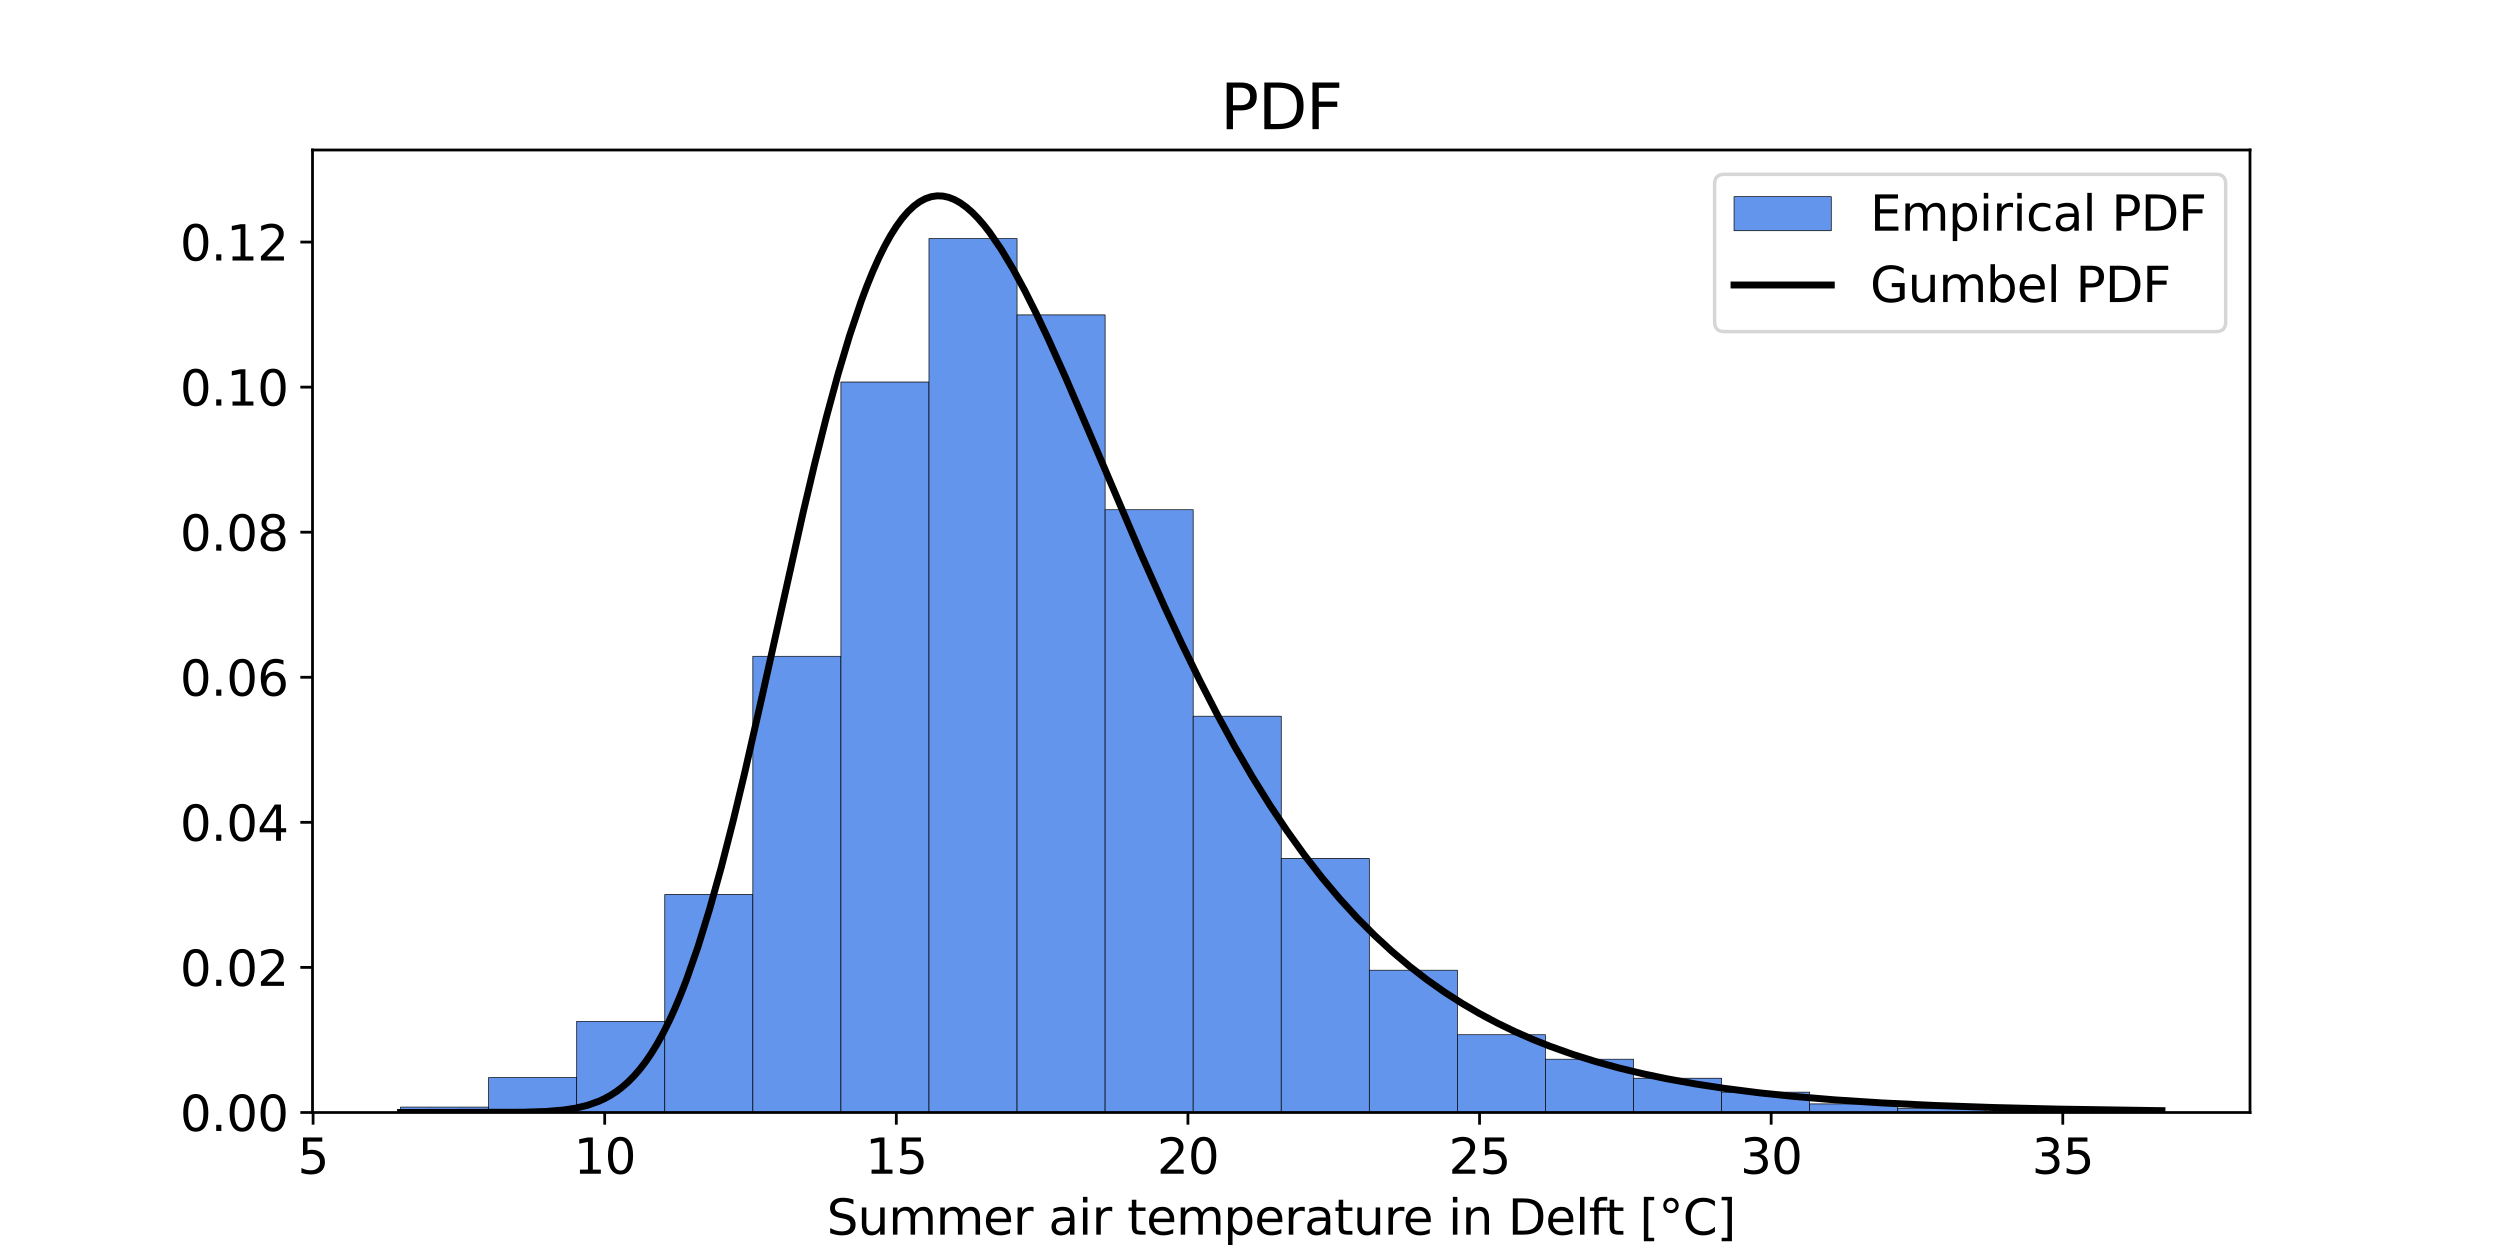 <?xml version="1.0" encoding="utf-8" standalone="no"?>
<!DOCTYPE svg PUBLIC "-//W3C//DTD SVG 1.1//EN"
  "http://www.w3.org/Graphics/SVG/1.1/DTD/svg11.dtd">
<svg xmlns:xlink="http://www.w3.org/1999/xlink" width="720pt" height="360pt" viewBox="0 0 720 360" xmlns="http://www.w3.org/2000/svg" version="1.1">
 <defs>
  <style type="text/css">*{stroke-linejoin: round; stroke-linecap: butt}</style>
 </defs>
 <g id="figure_1">
  <g id="patch_1">
   <path d="M 0 360 
L 720 360 
L 720 0 
L 0 0 
z
" style="fill: #ffffff"/>
  </g>
  <g id="axes_1">
   <g id="patch_2">
    <path d="M 90 320.4 
L 648 320.4 
L 648 43.2 
L 90 43.2 
z
" style="fill: #ffffff"/>
   </g>
   <g id="patch_3">
    <path d="M 115.364 320.4 
L 140.727 320.4 
L 140.727 318.834 
L 115.364 318.834 
z
" clip-path="url(#p0222f92e62)" style="fill: #6495ed; stroke: #000000; stroke-width: 0.2; stroke-linejoin: miter"/>
   </g>
   <g id="patch_4">
    <path d="M 140.727 320.4 
L 166.091 320.4 
L 166.091 310.312 
L 140.727 310.312 
z
" clip-path="url(#p0222f92e62)" style="fill: #6495ed; stroke: #000000; stroke-width: 0.2; stroke-linejoin: miter"/>
   </g>
   <g id="patch_5">
    <path d="M 166.091 320.4 
L 191.455 320.4 
L 191.455 294.146 
L 166.091 294.146 
z
" clip-path="url(#p0222f92e62)" style="fill: #6495ed; stroke: #000000; stroke-width: 0.2; stroke-linejoin: miter"/>
   </g>
   <g id="patch_6">
    <path d="M 191.455 320.4 
L 216.818 320.4 
L 216.818 257.616 
L 191.455 257.616 
z
" clip-path="url(#p0222f92e62)" style="fill: #6495ed; stroke: #000000; stroke-width: 0.2; stroke-linejoin: miter"/>
   </g>
   <g id="patch_7">
    <path d="M 216.818 320.4 
L 242.182 320.4 
L 242.182 189.004 
L 216.818 189.004 
z
" clip-path="url(#p0222f92e62)" style="fill: #6495ed; stroke: #000000; stroke-width: 0.2; stroke-linejoin: miter"/>
   </g>
   <g id="patch_8">
    <path d="M 242.182 320.4 
L 267.545 320.4 
L 267.545 110.022 
L 242.182 110.022 
z
" clip-path="url(#p0222f92e62)" style="fill: #6495ed; stroke: #000000; stroke-width: 0.2; stroke-linejoin: miter"/>
   </g>
   <g id="patch_9">
    <path d="M 267.545 320.4 
L 292.909 320.4 
L 292.909 68.699 
L 267.545 68.699 
z
" clip-path="url(#p0222f92e62)" style="fill: #6495ed; stroke: #000000; stroke-width: 0.2; stroke-linejoin: miter"/>
   </g>
   <g id="patch_10">
    <path d="M 292.909 320.4 
L 318.273 320.4 
L 318.273 90.692 
L 292.909 90.692 
z
" clip-path="url(#p0222f92e62)" style="fill: #6495ed; stroke: #000000; stroke-width: 0.2; stroke-linejoin: miter"/>
   </g>
   <g id="patch_11">
    <path d="M 318.273 320.4 
L 343.636 320.4 
L 343.636 146.803 
L 318.273 146.803 
z
" clip-path="url(#p0222f92e62)" style="fill: #6495ed; stroke: #000000; stroke-width: 0.2; stroke-linejoin: miter"/>
   </g>
   <g id="patch_12">
    <path d="M 343.636 320.4 
L 369 320.4 
L 369 206.267 
L 343.636 206.267 
z
" clip-path="url(#p0222f92e62)" style="fill: #6495ed; stroke: #000000; stroke-width: 0.2; stroke-linejoin: miter"/>
   </g>
   <g id="patch_13">
    <path d="M 369 320.4 
L 394.364 320.4 
L 394.364 247.246 
L 369 247.246 
z
" clip-path="url(#p0222f92e62)" style="fill: #6495ed; stroke: #000000; stroke-width: 0.2; stroke-linejoin: miter"/>
   </g>
   <g id="patch_14">
    <path d="M 394.364 320.4 
L 419.727 320.4 
L 419.727 279.421 
L 394.364 279.421 
z
" clip-path="url(#p0222f92e62)" style="fill: #6495ed; stroke: #000000; stroke-width: 0.2; stroke-linejoin: miter"/>
   </g>
   <g id="patch_15">
    <path d="M 419.727 320.4 
L 445.091 320.4 
L 445.091 297.999 
L 419.727 297.999 
z
" clip-path="url(#p0222f92e62)" style="fill: #6495ed; stroke: #000000; stroke-width: 0.2; stroke-linejoin: miter"/>
   </g>
   <g id="patch_16">
    <path d="M 445.091 320.4 
L 470.455 320.4 
L 470.455 305.049 
L 445.091 305.049 
z
" clip-path="url(#p0222f92e62)" style="fill: #6495ed; stroke: #000000; stroke-width: 0.2; stroke-linejoin: miter"/>
   </g>
   <g id="patch_17">
    <path d="M 470.455 320.4 
L 495.818 320.4 
L 495.818 310.531 
L 470.455 310.531 
z
" clip-path="url(#p0222f92e62)" style="fill: #6495ed; stroke: #000000; stroke-width: 0.2; stroke-linejoin: miter"/>
   </g>
   <g id="patch_18">
    <path d="M 495.818 320.4 
L 521.182 320.4 
L 521.182 314.541 
L 495.818 314.541 
z
" clip-path="url(#p0222f92e62)" style="fill: #6495ed; stroke: #000000; stroke-width: 0.2; stroke-linejoin: miter"/>
   </g>
   <g id="patch_19">
    <path d="M 521.182 320.4 
L 546.545 320.4 
L 546.545 317.925 
L 521.182 317.925 
z
" clip-path="url(#p0222f92e62)" style="fill: #6495ed; stroke: #000000; stroke-width: 0.2; stroke-linejoin: miter"/>
   </g>
   <g id="patch_20">
    <path d="M 546.545 320.4 
L 571.909 320.4 
L 571.909 319.272 
L 546.545 319.272 
z
" clip-path="url(#p0222f92e62)" style="fill: #6495ed; stroke: #000000; stroke-width: 0.2; stroke-linejoin: miter"/>
   </g>
   <g id="patch_21">
    <path d="M 571.909 320.4 
L 597.273 320.4 
L 597.273 320.055 
L 571.909 320.055 
z
" clip-path="url(#p0222f92e62)" style="fill: #6495ed; stroke: #000000; stroke-width: 0.2; stroke-linejoin: miter"/>
   </g>
   <g id="patch_22">
    <path d="M 597.273 320.4 
L 622.636 320.4 
L 622.636 320.055 
L 597.273 320.055 
z
" clip-path="url(#p0222f92e62)" style="fill: #6495ed; stroke: #000000; stroke-width: 0.2; stroke-linejoin: miter"/>
   </g>
   <g id="matplotlib.axis_1">
    <g id="xtick_1">
     <g id="line2d_1">
      <defs>
       <path id="m5cacc5efbb" d="M 0 0 
L 0 3.5 
" style="stroke: #000000; stroke-width: 0.8"/>
      </defs>
      <g>
       <use xlink:href="#m5cacc5efbb" x="90.168" y="320.4" style="stroke: #000000; stroke-width: 0.8"/>
      </g>
     </g>
     <g id="text_1">
      <!-- 5 -->
      <g transform="translate(85.714 338.038) scale(0.14 -0.14)">
       <defs>
        <path id="DejaVuSans-35" d="M 691 4666 
L 3169 4666 
L 3169 4134 
L 1269 4134 
L 1269 2991 
Q 1406 3038 1543 3061 
Q 1681 3084 1819 3084 
Q 2600 3084 3056 2656 
Q 3513 2228 3513 1497 
Q 3513 744 3044 326 
Q 2575 -91 1722 -91 
Q 1428 -91 1123 -41 
Q 819 9 494 109 
L 494 744 
Q 775 591 1075 516 
Q 1375 441 1709 441 
Q 2250 441 2565 725 
Q 2881 1009 2881 1497 
Q 2881 1984 2565 2268 
Q 2250 2553 1709 2553 
Q 1456 2553 1204 2497 
Q 953 2441 691 2322 
L 691 4666 
z
" transform="scale(0.016)"/>
       </defs>
       <use xlink:href="#DejaVuSans-35"/>
      </g>
     </g>
    </g>
    <g id="xtick_2">
     <g id="line2d_2">
      <g>
       <use xlink:href="#m5cacc5efbb" x="174.154" y="320.4" style="stroke: #000000; stroke-width: 0.8"/>
      </g>
     </g>
     <g id="text_2">
      <!-- 10 -->
      <g transform="translate(165.246 338.038) scale(0.14 -0.14)">
       <defs>
        <path id="DejaVuSans-31" d="M 794 531 
L 1825 531 
L 1825 4091 
L 703 3866 
L 703 4441 
L 1819 4666 
L 2450 4666 
L 2450 531 
L 3481 531 
L 3481 0 
L 794 0 
L 794 531 
z
" transform="scale(0.016)"/>
        <path id="DejaVuSans-30" d="M 2034 4250 
Q 1547 4250 1301 3770 
Q 1056 3291 1056 2328 
Q 1056 1369 1301 889 
Q 1547 409 2034 409 
Q 2525 409 2770 889 
Q 3016 1369 3016 2328 
Q 3016 3291 2770 3770 
Q 2525 4250 2034 4250 
z
M 2034 4750 
Q 2819 4750 3233 4129 
Q 3647 3509 3647 2328 
Q 3647 1150 3233 529 
Q 2819 -91 2034 -91 
Q 1250 -91 836 529 
Q 422 1150 422 2328 
Q 422 3509 836 4129 
Q 1250 4750 2034 4750 
z
" transform="scale(0.016)"/>
       </defs>
       <use xlink:href="#DejaVuSans-31"/>
       <use xlink:href="#DejaVuSans-30" transform="translate(63.623 0)"/>
      </g>
     </g>
    </g>
    <g id="xtick_3">
     <g id="line2d_3">
      <g>
       <use xlink:href="#m5cacc5efbb" x="258.139" y="320.4" style="stroke: #000000; stroke-width: 0.8"/>
      </g>
     </g>
     <g id="text_3">
      <!-- 15 -->
      <g transform="translate(249.232 338.038) scale(0.14 -0.14)">
       <use xlink:href="#DejaVuSans-31"/>
       <use xlink:href="#DejaVuSans-35" transform="translate(63.623 0)"/>
      </g>
     </g>
    </g>
    <g id="xtick_4">
     <g id="line2d_4">
      <g>
       <use xlink:href="#m5cacc5efbb" x="342.125" y="320.4" style="stroke: #000000; stroke-width: 0.8"/>
      </g>
     </g>
     <g id="text_4">
      <!-- 20 -->
      <g transform="translate(333.217 338.038) scale(0.14 -0.14)">
       <defs>
        <path id="DejaVuSans-32" d="M 1228 531 
L 3431 531 
L 3431 0 
L 469 0 
L 469 531 
Q 828 903 1448 1529 
Q 2069 2156 2228 2338 
Q 2531 2678 2651 2914 
Q 2772 3150 2772 3378 
Q 2772 3750 2511 3984 
Q 2250 4219 1831 4219 
Q 1534 4219 1204 4116 
Q 875 4013 500 3803 
L 500 4441 
Q 881 4594 1212 4672 
Q 1544 4750 1819 4750 
Q 2544 4750 2975 4387 
Q 3406 4025 3406 3419 
Q 3406 3131 3298 2873 
Q 3191 2616 2906 2266 
Q 2828 2175 2409 1742 
Q 1991 1309 1228 531 
z
" transform="scale(0.016)"/>
       </defs>
       <use xlink:href="#DejaVuSans-32"/>
       <use xlink:href="#DejaVuSans-30" transform="translate(63.623 0)"/>
      </g>
     </g>
    </g>
    <g id="xtick_5">
     <g id="line2d_5">
      <g>
       <use xlink:href="#m5cacc5efbb" x="426.11" y="320.4" style="stroke: #000000; stroke-width: 0.8"/>
      </g>
     </g>
     <g id="text_5">
      <!-- 25 -->
      <g transform="translate(417.203 338.038) scale(0.14 -0.14)">
       <use xlink:href="#DejaVuSans-32"/>
       <use xlink:href="#DejaVuSans-35" transform="translate(63.623 0)"/>
      </g>
     </g>
    </g>
    <g id="xtick_6">
     <g id="line2d_6">
      <g>
       <use xlink:href="#m5cacc5efbb" x="510.096" y="320.4" style="stroke: #000000; stroke-width: 0.8"/>
      </g>
     </g>
     <g id="text_6">
      <!-- 30 -->
      <g transform="translate(501.188 338.038) scale(0.14 -0.14)">
       <defs>
        <path id="DejaVuSans-33" d="M 2597 2516 
Q 3050 2419 3304 2112 
Q 3559 1806 3559 1356 
Q 3559 666 3084 287 
Q 2609 -91 1734 -91 
Q 1441 -91 1130 -33 
Q 819 25 488 141 
L 488 750 
Q 750 597 1062 519 
Q 1375 441 1716 441 
Q 2309 441 2620 675 
Q 2931 909 2931 1356 
Q 2931 1769 2642 2001 
Q 2353 2234 1838 2234 
L 1294 2234 
L 1294 2753 
L 1863 2753 
Q 2328 2753 2575 2939 
Q 2822 3125 2822 3475 
Q 2822 3834 2567 4026 
Q 2313 4219 1838 4219 
Q 1578 4219 1281 4162 
Q 984 4106 628 3988 
L 628 4550 
Q 988 4650 1302 4700 
Q 1616 4750 1894 4750 
Q 2613 4750 3031 4423 
Q 3450 4097 3450 3541 
Q 3450 3153 3228 2886 
Q 3006 2619 2597 2516 
z
" transform="scale(0.016)"/>
       </defs>
       <use xlink:href="#DejaVuSans-33"/>
       <use xlink:href="#DejaVuSans-30" transform="translate(63.623 0)"/>
      </g>
     </g>
    </g>
    <g id="xtick_7">
     <g id="line2d_7">
      <g>
       <use xlink:href="#m5cacc5efbb" x="594.081" y="320.4" style="stroke: #000000; stroke-width: 0.8"/>
      </g>
     </g>
     <g id="text_7">
      <!-- 35 -->
      <g transform="translate(585.174 338.038) scale(0.14 -0.14)">
       <use xlink:href="#DejaVuSans-33"/>
       <use xlink:href="#DejaVuSans-35" transform="translate(63.623 0)"/>
      </g>
     </g>
    </g>
    <g id="text_8">
     <!-- Summer air temperature in Delft [°C] -->
     <g transform="translate(238.108 355.587) scale(0.14 -0.14)">
      <defs>
       <path id="DejaVuSans-53" d="M 3425 4513 
L 3425 3897 
Q 3066 4069 2747 4153 
Q 2428 4238 2131 4238 
Q 1616 4238 1336 4038 
Q 1056 3838 1056 3469 
Q 1056 3159 1242 3001 
Q 1428 2844 1947 2747 
L 2328 2669 
Q 3034 2534 3370 2195 
Q 3706 1856 3706 1288 
Q 3706 609 3251 259 
Q 2797 -91 1919 -91 
Q 1588 -91 1214 -16 
Q 841 59 441 206 
L 441 856 
Q 825 641 1194 531 
Q 1563 422 1919 422 
Q 2459 422 2753 634 
Q 3047 847 3047 1241 
Q 3047 1584 2836 1778 
Q 2625 1972 2144 2069 
L 1759 2144 
Q 1053 2284 737 2584 
Q 422 2884 422 3419 
Q 422 4038 858 4394 
Q 1294 4750 2059 4750 
Q 2388 4750 2728 4690 
Q 3069 4631 3425 4513 
z
" transform="scale(0.016)"/>
       <path id="DejaVuSans-75" d="M 544 1381 
L 544 3500 
L 1119 3500 
L 1119 1403 
Q 1119 906 1312 657 
Q 1506 409 1894 409 
Q 2359 409 2629 706 
Q 2900 1003 2900 1516 
L 2900 3500 
L 3475 3500 
L 3475 0 
L 2900 0 
L 2900 538 
Q 2691 219 2414 64 
Q 2138 -91 1772 -91 
Q 1169 -91 856 284 
Q 544 659 544 1381 
z
M 1991 3584 
L 1991 3584 
z
" transform="scale(0.016)"/>
       <path id="DejaVuSans-6d" d="M 3328 2828 
Q 3544 3216 3844 3400 
Q 4144 3584 4550 3584 
Q 5097 3584 5394 3201 
Q 5691 2819 5691 2113 
L 5691 0 
L 5113 0 
L 5113 2094 
Q 5113 2597 4934 2840 
Q 4756 3084 4391 3084 
Q 3944 3084 3684 2787 
Q 3425 2491 3425 1978 
L 3425 0 
L 2847 0 
L 2847 2094 
Q 2847 2600 2669 2842 
Q 2491 3084 2119 3084 
Q 1678 3084 1418 2786 
Q 1159 2488 1159 1978 
L 1159 0 
L 581 0 
L 581 3500 
L 1159 3500 
L 1159 2956 
Q 1356 3278 1631 3431 
Q 1906 3584 2284 3584 
Q 2666 3584 2933 3390 
Q 3200 3197 3328 2828 
z
" transform="scale(0.016)"/>
       <path id="DejaVuSans-65" d="M 3597 1894 
L 3597 1613 
L 953 1613 
Q 991 1019 1311 708 
Q 1631 397 2203 397 
Q 2534 397 2845 478 
Q 3156 559 3463 722 
L 3463 178 
Q 3153 47 2828 -22 
Q 2503 -91 2169 -91 
Q 1331 -91 842 396 
Q 353 884 353 1716 
Q 353 2575 817 3079 
Q 1281 3584 2069 3584 
Q 2775 3584 3186 3129 
Q 3597 2675 3597 1894 
z
M 3022 2063 
Q 3016 2534 2758 2815 
Q 2500 3097 2075 3097 
Q 1594 3097 1305 2825 
Q 1016 2553 972 2059 
L 3022 2063 
z
" transform="scale(0.016)"/>
       <path id="DejaVuSans-72" d="M 2631 2963 
Q 2534 3019 2420 3045 
Q 2306 3072 2169 3072 
Q 1681 3072 1420 2755 
Q 1159 2438 1159 1844 
L 1159 0 
L 581 0 
L 581 3500 
L 1159 3500 
L 1159 2956 
Q 1341 3275 1631 3429 
Q 1922 3584 2338 3584 
Q 2397 3584 2469 3576 
Q 2541 3569 2628 3553 
L 2631 2963 
z
" transform="scale(0.016)"/>
       <path id="DejaVuSans-20" transform="scale(0.016)"/>
       <path id="DejaVuSans-61" d="M 2194 1759 
Q 1497 1759 1228 1600 
Q 959 1441 959 1056 
Q 959 750 1161 570 
Q 1363 391 1709 391 
Q 2188 391 2477 730 
Q 2766 1069 2766 1631 
L 2766 1759 
L 2194 1759 
z
M 3341 1997 
L 3341 0 
L 2766 0 
L 2766 531 
Q 2569 213 2275 61 
Q 1981 -91 1556 -91 
Q 1019 -91 701 211 
Q 384 513 384 1019 
Q 384 1609 779 1909 
Q 1175 2209 1959 2209 
L 2766 2209 
L 2766 2266 
Q 2766 2663 2505 2880 
Q 2244 3097 1772 3097 
Q 1472 3097 1187 3025 
Q 903 2953 641 2809 
L 641 3341 
Q 956 3463 1253 3523 
Q 1550 3584 1831 3584 
Q 2591 3584 2966 3190 
Q 3341 2797 3341 1997 
z
" transform="scale(0.016)"/>
       <path id="DejaVuSans-69" d="M 603 3500 
L 1178 3500 
L 1178 0 
L 603 0 
L 603 3500 
z
M 603 4863 
L 1178 4863 
L 1178 4134 
L 603 4134 
L 603 4863 
z
" transform="scale(0.016)"/>
       <path id="DejaVuSans-74" d="M 1172 4494 
L 1172 3500 
L 2356 3500 
L 2356 3053 
L 1172 3053 
L 1172 1153 
Q 1172 725 1289 603 
Q 1406 481 1766 481 
L 2356 481 
L 2356 0 
L 1766 0 
Q 1100 0 847 248 
Q 594 497 594 1153 
L 594 3053 
L 172 3053 
L 172 3500 
L 594 3500 
L 594 4494 
L 1172 4494 
z
" transform="scale(0.016)"/>
       <path id="DejaVuSans-70" d="M 1159 525 
L 1159 -1331 
L 581 -1331 
L 581 3500 
L 1159 3500 
L 1159 2969 
Q 1341 3281 1617 3432 
Q 1894 3584 2278 3584 
Q 2916 3584 3314 3078 
Q 3713 2572 3713 1747 
Q 3713 922 3314 415 
Q 2916 -91 2278 -91 
Q 1894 -91 1617 61 
Q 1341 213 1159 525 
z
M 3116 1747 
Q 3116 2381 2855 2742 
Q 2594 3103 2138 3103 
Q 1681 3103 1420 2742 
Q 1159 2381 1159 1747 
Q 1159 1113 1420 752 
Q 1681 391 2138 391 
Q 2594 391 2855 752 
Q 3116 1113 3116 1747 
z
" transform="scale(0.016)"/>
       <path id="DejaVuSans-6e" d="M 3513 2113 
L 3513 0 
L 2938 0 
L 2938 2094 
Q 2938 2591 2744 2837 
Q 2550 3084 2163 3084 
Q 1697 3084 1428 2787 
Q 1159 2491 1159 1978 
L 1159 0 
L 581 0 
L 581 3500 
L 1159 3500 
L 1159 2956 
Q 1366 3272 1645 3428 
Q 1925 3584 2291 3584 
Q 2894 3584 3203 3211 
Q 3513 2838 3513 2113 
z
" transform="scale(0.016)"/>
       <path id="DejaVuSans-44" d="M 1259 4147 
L 1259 519 
L 2022 519 
Q 2988 519 3436 956 
Q 3884 1394 3884 2338 
Q 3884 3275 3436 3711 
Q 2988 4147 2022 4147 
L 1259 4147 
z
M 628 4666 
L 1925 4666 
Q 3281 4666 3915 4102 
Q 4550 3538 4550 2338 
Q 4550 1131 3912 565 
Q 3275 0 1925 0 
L 628 0 
L 628 4666 
z
" transform="scale(0.016)"/>
       <path id="DejaVuSans-6c" d="M 603 4863 
L 1178 4863 
L 1178 0 
L 603 0 
L 603 4863 
z
" transform="scale(0.016)"/>
       <path id="DejaVuSans-66" d="M 2375 4863 
L 2375 4384 
L 1825 4384 
Q 1516 4384 1395 4259 
Q 1275 4134 1275 3809 
L 1275 3500 
L 2222 3500 
L 2222 3053 
L 1275 3053 
L 1275 0 
L 697 0 
L 697 3053 
L 147 3053 
L 147 3500 
L 697 3500 
L 697 3744 
Q 697 4328 969 4595 
Q 1241 4863 1831 4863 
L 2375 4863 
z
" transform="scale(0.016)"/>
       <path id="DejaVuSans-5b" d="M 550 4863 
L 1875 4863 
L 1875 4416 
L 1125 4416 
L 1125 -397 
L 1875 -397 
L 1875 -844 
L 550 -844 
L 550 4863 
z
" transform="scale(0.016)"/>
       <path id="DejaVuSans-b0" d="M 1600 4347 
Q 1350 4347 1178 4173 
Q 1006 4000 1006 3750 
Q 1006 3503 1178 3333 
Q 1350 3163 1600 3163 
Q 1850 3163 2022 3333 
Q 2194 3503 2194 3750 
Q 2194 3997 2020 4172 
Q 1847 4347 1600 4347 
z
M 1600 4750 
Q 1800 4750 1984 4673 
Q 2169 4597 2303 4453 
Q 2447 4313 2519 4134 
Q 2591 3956 2591 3750 
Q 2591 3338 2302 3052 
Q 2013 2766 1594 2766 
Q 1172 2766 890 3047 
Q 609 3328 609 3750 
Q 609 4169 896 4459 
Q 1184 4750 1600 4750 
z
" transform="scale(0.016)"/>
       <path id="DejaVuSans-43" d="M 4122 4306 
L 4122 3641 
Q 3803 3938 3442 4084 
Q 3081 4231 2675 4231 
Q 1875 4231 1450 3742 
Q 1025 3253 1025 2328 
Q 1025 1406 1450 917 
Q 1875 428 2675 428 
Q 3081 428 3442 575 
Q 3803 722 4122 1019 
L 4122 359 
Q 3791 134 3420 21 
Q 3050 -91 2638 -91 
Q 1578 -91 968 557 
Q 359 1206 359 2328 
Q 359 3453 968 4101 
Q 1578 4750 2638 4750 
Q 3056 4750 3426 4639 
Q 3797 4528 4122 4306 
z
" transform="scale(0.016)"/>
       <path id="DejaVuSans-5d" d="M 1947 4863 
L 1947 -844 
L 622 -844 
L 622 -397 
L 1369 -397 
L 1369 4416 
L 622 4416 
L 622 4863 
L 1947 4863 
z
" transform="scale(0.016)"/>
      </defs>
      <use xlink:href="#DejaVuSans-53"/>
      <use xlink:href="#DejaVuSans-75" transform="translate(63.477 0)"/>
      <use xlink:href="#DejaVuSans-6d" transform="translate(126.855 0)"/>
      <use xlink:href="#DejaVuSans-6d" transform="translate(224.268 0)"/>
      <use xlink:href="#DejaVuSans-65" transform="translate(321.68 0)"/>
      <use xlink:href="#DejaVuSans-72" transform="translate(383.203 0)"/>
      <use xlink:href="#DejaVuSans-20" transform="translate(424.316 0)"/>
      <use xlink:href="#DejaVuSans-61" transform="translate(456.104 0)"/>
      <use xlink:href="#DejaVuSans-69" transform="translate(517.383 0)"/>
      <use xlink:href="#DejaVuSans-72" transform="translate(545.166 0)"/>
      <use xlink:href="#DejaVuSans-20" transform="translate(586.279 0)"/>
      <use xlink:href="#DejaVuSans-74" transform="translate(618.066 0)"/>
      <use xlink:href="#DejaVuSans-65" transform="translate(657.275 0)"/>
      <use xlink:href="#DejaVuSans-6d" transform="translate(718.799 0)"/>
      <use xlink:href="#DejaVuSans-70" transform="translate(816.211 0)"/>
      <use xlink:href="#DejaVuSans-65" transform="translate(879.688 0)"/>
      <use xlink:href="#DejaVuSans-72" transform="translate(941.211 0)"/>
      <use xlink:href="#DejaVuSans-61" transform="translate(982.324 0)"/>
      <use xlink:href="#DejaVuSans-74" transform="translate(1043.604 0)"/>
      <use xlink:href="#DejaVuSans-75" transform="translate(1082.812 0)"/>
      <use xlink:href="#DejaVuSans-72" transform="translate(1146.191 0)"/>
      <use xlink:href="#DejaVuSans-65" transform="translate(1185.055 0)"/>
      <use xlink:href="#DejaVuSans-20" transform="translate(1246.578 0)"/>
      <use xlink:href="#DejaVuSans-69" transform="translate(1278.365 0)"/>
      <use xlink:href="#DejaVuSans-6e" transform="translate(1306.148 0)"/>
      <use xlink:href="#DejaVuSans-20" transform="translate(1369.527 0)"/>
      <use xlink:href="#DejaVuSans-44" transform="translate(1401.314 0)"/>
      <use xlink:href="#DejaVuSans-65" transform="translate(1478.316 0)"/>
      <use xlink:href="#DejaVuSans-6c" transform="translate(1539.84 0)"/>
      <use xlink:href="#DejaVuSans-66" transform="translate(1567.623 0)"/>
      <use xlink:href="#DejaVuSans-74" transform="translate(1601.078 0)"/>
      <use xlink:href="#DejaVuSans-20" transform="translate(1640.287 0)"/>
      <use xlink:href="#DejaVuSans-5b" transform="translate(1672.074 0)"/>
      <use xlink:href="#DejaVuSans-b0" transform="translate(1711.088 0)"/>
      <use xlink:href="#DejaVuSans-43" transform="translate(1761.088 0)"/>
      <use xlink:href="#DejaVuSans-5d" transform="translate(1830.912 0)"/>
     </g>
    </g>
   </g>
   <g id="matplotlib.axis_2">
    <g id="ytick_1">
     <g id="line2d_8">
      <defs>
       <path id="md3aa1efff5" d="M 0 0 
L -3.5 0 
" style="stroke: #000000; stroke-width: 0.8"/>
      </defs>
      <g>
       <use xlink:href="#md3aa1efff5" x="90" y="320.4" style="stroke: #000000; stroke-width: 0.8"/>
      </g>
     </g>
     <g id="text_9">
      <!-- 0.00 -->
      <g transform="translate(51.828 325.719) scale(0.14 -0.14)">
       <defs>
        <path id="DejaVuSans-2e" d="M 684 794 
L 1344 794 
L 1344 0 
L 684 0 
L 684 794 
z
" transform="scale(0.016)"/>
       </defs>
       <use xlink:href="#DejaVuSans-30"/>
       <use xlink:href="#DejaVuSans-2e" transform="translate(63.623 0)"/>
       <use xlink:href="#DejaVuSans-30" transform="translate(95.41 0)"/>
       <use xlink:href="#DejaVuSans-30" transform="translate(159.033 0)"/>
      </g>
     </g>
    </g>
    <g id="ytick_2">
     <g id="line2d_9">
      <g>
       <use xlink:href="#md3aa1efff5" x="90" y="278.618" style="stroke: #000000; stroke-width: 0.8"/>
      </g>
     </g>
     <g id="text_10">
      <!-- 0.02 -->
      <g transform="translate(51.828 283.937) scale(0.14 -0.14)">
       <use xlink:href="#DejaVuSans-30"/>
       <use xlink:href="#DejaVuSans-2e" transform="translate(63.623 0)"/>
       <use xlink:href="#DejaVuSans-30" transform="translate(95.41 0)"/>
       <use xlink:href="#DejaVuSans-32" transform="translate(159.033 0)"/>
      </g>
     </g>
    </g>
    <g id="ytick_3">
     <g id="line2d_10">
      <g>
       <use xlink:href="#md3aa1efff5" x="90" y="236.836" style="stroke: #000000; stroke-width: 0.8"/>
      </g>
     </g>
     <g id="text_11">
      <!-- 0.04 -->
      <g transform="translate(51.828 242.155) scale(0.14 -0.14)">
       <defs>
        <path id="DejaVuSans-34" d="M 2419 4116 
L 825 1625 
L 2419 1625 
L 2419 4116 
z
M 2253 4666 
L 3047 4666 
L 3047 1625 
L 3713 1625 
L 3713 1100 
L 3047 1100 
L 3047 0 
L 2419 0 
L 2419 1100 
L 313 1100 
L 313 1709 
L 2253 4666 
z
" transform="scale(0.016)"/>
       </defs>
       <use xlink:href="#DejaVuSans-30"/>
       <use xlink:href="#DejaVuSans-2e" transform="translate(63.623 0)"/>
       <use xlink:href="#DejaVuSans-30" transform="translate(95.41 0)"/>
       <use xlink:href="#DejaVuSans-34" transform="translate(159.033 0)"/>
      </g>
     </g>
    </g>
    <g id="ytick_4">
     <g id="line2d_11">
      <g>
       <use xlink:href="#md3aa1efff5" x="90" y="195.054" style="stroke: #000000; stroke-width: 0.8"/>
      </g>
     </g>
     <g id="text_12">
      <!-- 0.06 -->
      <g transform="translate(51.828 200.373) scale(0.14 -0.14)">
       <defs>
        <path id="DejaVuSans-36" d="M 2113 2584 
Q 1688 2584 1439 2293 
Q 1191 2003 1191 1497 
Q 1191 994 1439 701 
Q 1688 409 2113 409 
Q 2538 409 2786 701 
Q 3034 994 3034 1497 
Q 3034 2003 2786 2293 
Q 2538 2584 2113 2584 
z
M 3366 4563 
L 3366 3988 
Q 3128 4100 2886 4159 
Q 2644 4219 2406 4219 
Q 1781 4219 1451 3797 
Q 1122 3375 1075 2522 
Q 1259 2794 1537 2939 
Q 1816 3084 2150 3084 
Q 2853 3084 3261 2657 
Q 3669 2231 3669 1497 
Q 3669 778 3244 343 
Q 2819 -91 2113 -91 
Q 1303 -91 875 529 
Q 447 1150 447 2328 
Q 447 3434 972 4092 
Q 1497 4750 2381 4750 
Q 2619 4750 2861 4703 
Q 3103 4656 3366 4563 
z
" transform="scale(0.016)"/>
       </defs>
       <use xlink:href="#DejaVuSans-30"/>
       <use xlink:href="#DejaVuSans-2e" transform="translate(63.623 0)"/>
       <use xlink:href="#DejaVuSans-30" transform="translate(95.41 0)"/>
       <use xlink:href="#DejaVuSans-36" transform="translate(159.033 0)"/>
      </g>
     </g>
    </g>
    <g id="ytick_5">
     <g id="line2d_12">
      <g>
       <use xlink:href="#md3aa1efff5" x="90" y="153.272" style="stroke: #000000; stroke-width: 0.8"/>
      </g>
     </g>
     <g id="text_13">
      <!-- 0.08 -->
      <g transform="translate(51.828 158.591) scale(0.14 -0.14)">
       <defs>
        <path id="DejaVuSans-38" d="M 2034 2216 
Q 1584 2216 1326 1975 
Q 1069 1734 1069 1313 
Q 1069 891 1326 650 
Q 1584 409 2034 409 
Q 2484 409 2743 651 
Q 3003 894 3003 1313 
Q 3003 1734 2745 1975 
Q 2488 2216 2034 2216 
z
M 1403 2484 
Q 997 2584 770 2862 
Q 544 3141 544 3541 
Q 544 4100 942 4425 
Q 1341 4750 2034 4750 
Q 2731 4750 3128 4425 
Q 3525 4100 3525 3541 
Q 3525 3141 3298 2862 
Q 3072 2584 2669 2484 
Q 3125 2378 3379 2068 
Q 3634 1759 3634 1313 
Q 3634 634 3220 271 
Q 2806 -91 2034 -91 
Q 1263 -91 848 271 
Q 434 634 434 1313 
Q 434 1759 690 2068 
Q 947 2378 1403 2484 
z
M 1172 3481 
Q 1172 3119 1398 2916 
Q 1625 2713 2034 2713 
Q 2441 2713 2670 2916 
Q 2900 3119 2900 3481 
Q 2900 3844 2670 4047 
Q 2441 4250 2034 4250 
Q 1625 4250 1398 4047 
Q 1172 3844 1172 3481 
z
" transform="scale(0.016)"/>
       </defs>
       <use xlink:href="#DejaVuSans-30"/>
       <use xlink:href="#DejaVuSans-2e" transform="translate(63.623 0)"/>
       <use xlink:href="#DejaVuSans-30" transform="translate(95.41 0)"/>
       <use xlink:href="#DejaVuSans-38" transform="translate(159.033 0)"/>
      </g>
     </g>
    </g>
    <g id="ytick_6">
     <g id="line2d_13">
      <g>
       <use xlink:href="#md3aa1efff5" x="90" y="111.49" style="stroke: #000000; stroke-width: 0.8"/>
      </g>
     </g>
     <g id="text_14">
      <!-- 0.10 -->
      <g transform="translate(51.828 116.809) scale(0.14 -0.14)">
       <use xlink:href="#DejaVuSans-30"/>
       <use xlink:href="#DejaVuSans-2e" transform="translate(63.623 0)"/>
       <use xlink:href="#DejaVuSans-31" transform="translate(95.41 0)"/>
       <use xlink:href="#DejaVuSans-30" transform="translate(159.033 0)"/>
      </g>
     </g>
    </g>
    <g id="ytick_7">
     <g id="line2d_14">
      <g>
       <use xlink:href="#md3aa1efff5" x="90" y="69.708" style="stroke: #000000; stroke-width: 0.8"/>
      </g>
     </g>
     <g id="text_15">
      <!-- 0.12 -->
      <g transform="translate(51.828 75.027) scale(0.14 -0.14)">
       <use xlink:href="#DejaVuSans-30"/>
       <use xlink:href="#DejaVuSans-2e" transform="translate(63.623 0)"/>
       <use xlink:href="#DejaVuSans-31" transform="translate(95.41 0)"/>
       <use xlink:href="#DejaVuSans-32" transform="translate(159.033 0)"/>
      </g>
     </g>
    </g>
   </g>
   <g id="line2d_15">
    <path d="M 115.364 320.4 
L 150.638 320.321 
L 150.638 320.321 
L 157.356 320.098 
L 157.356 320.098 
L 162.396 319.668 
L 162.396 319.668 
L 165.755 319.15 
L 165.755 319.15 
L 169.114 318.349 
L 169.114 318.349 
L 172.474 317.159 
L 172.474 317.159 
L 174.154 316.379 
L 174.154 316.379 
L 175.833 315.453 
L 175.833 315.453 
L 177.513 314.364 
L 177.513 314.364 
L 179.193 313.093 
L 179.193 313.093 
L 180.872 311.621 
L 180.872 311.621 
L 182.552 309.93 
L 182.552 309.93 
L 184.232 308.002 
L 184.232 308.002 
L 185.911 305.819 
L 185.911 305.819 
L 187.591 303.365 
L 187.591 303.365 
L 189.271 300.626 
L 189.271 300.626 
L 190.951 297.588 
L 190.951 297.588 
L 192.63 294.24 
L 192.63 294.24 
L 194.31 290.573 
L 194.31 290.573 
L 195.99 286.583 
L 195.99 286.583 
L 197.669 282.265 
L 197.669 282.265 
L 201.029 272.649 
L 201.029 272.649 
L 204.388 261.763 
L 204.388 261.763 
L 207.748 249.694 
L 207.748 249.694 
L 211.107 236.577 
L 211.107 236.577 
L 214.467 222.59 
L 214.467 222.59 
L 219.506 200.453 
L 219.506 200.453 
L 231.264 147.76 
L 231.264 147.76 
L 234.623 133.573 
L 234.623 133.573 
L 237.983 120.193 
L 237.983 120.193 
L 241.342 107.81 
L 241.342 107.81 
L 244.701 96.581 
L 244.701 96.581 
L 248.061 86.633 
L 248.061 86.633 
L 249.741 82.168 
L 249.741 82.168 
L 251.42 78.055 
L 251.42 78.055 
L 253.1 74.298 
L 253.1 74.298 
L 254.78 70.903 
L 254.78 70.903 
L 256.459 67.87 
L 256.459 67.87 
L 258.139 65.202 
L 258.139 65.202 
L 259.819 62.896 
L 259.819 62.896 
L 261.498 60.949 
L 261.498 60.949 
L 263.178 59.356 
L 263.178 59.356 
L 264.858 58.113 
L 264.858 58.113 
L 266.538 57.211 
L 266.538 57.211 
L 268.217 56.643 
L 268.217 56.643 
L 269.897 56.4 
L 269.897 56.4 
L 271.577 56.471 
L 271.577 56.471 
L 273.256 56.845 
L 273.256 56.845 
L 274.936 57.512 
L 274.936 57.512 
L 276.616 58.458 
L 276.616 58.458 
L 278.296 59.672 
L 278.296 59.672 
L 279.975 61.14 
L 279.975 61.14 
L 281.655 62.85 
L 281.655 62.85 
L 283.335 64.788 
L 283.335 64.788 
L 285.014 66.941 
L 285.014 66.941 
L 288.374 71.839 
L 288.374 71.839 
L 291.733 77.436 
L 291.733 77.436 
L 295.093 83.631 
L 295.093 83.631 
L 298.452 90.324 
L 298.452 90.324 
L 301.812 97.421 
L 301.812 97.421 
L 306.851 108.634 
L 306.851 108.634 
L 313.57 124.24 
L 313.57 124.24 
L 328.687 159.684 
L 328.687 159.684 
L 335.406 174.755 
L 335.406 174.755 
L 340.445 185.572 
L 340.445 185.572 
L 345.484 195.902 
L 345.484 195.902 
L 350.523 205.702 
L 350.523 205.702 
L 355.562 214.949 
L 355.562 214.949 
L 360.601 223.631 
L 360.601 223.631 
L 365.641 231.747 
L 365.641 231.747 
L 370.68 239.305 
L 370.68 239.305 
L 375.719 246.32 
L 375.719 246.32 
L 380.758 252.811 
L 380.758 252.811 
L 385.797 258.802 
L 385.797 258.802 
L 390.836 264.319 
L 390.836 264.319 
L 395.875 269.387 
L 395.875 269.387 
L 400.915 274.035 
L 400.915 274.035 
L 405.954 278.291 
L 405.954 278.291 
L 410.993 282.181 
L 410.993 282.181 
L 416.032 285.733 
L 416.032 285.733 
L 421.071 288.972 
L 421.071 288.972 
L 426.11 291.922 
L 426.11 291.922 
L 431.149 294.606 
L 431.149 294.606 
L 436.188 297.047 
L 436.188 297.047 
L 441.228 299.264 
L 441.228 299.264 
L 446.267 301.277 
L 446.267 301.277 
L 452.986 303.674 
L 452.986 303.674 
L 459.704 305.776 
L 459.704 305.776 
L 466.423 307.62 
L 466.423 307.62 
L 473.142 309.235 
L 473.142 309.235 
L 479.861 310.648 
L 479.861 310.648 
L 488.259 312.17 
L 488.259 312.17 
L 496.658 313.456 
L 496.658 313.456 
L 506.736 314.739 
L 506.736 314.739 
L 516.815 315.787 
L 516.815 315.787 
L 528.573 316.768 
L 528.573 316.768 
L 542.01 317.637 
L 542.01 317.637 
L 557.128 318.37 
L 557.128 318.37 
L 573.925 318.959 
L 573.925 318.959 
L 592.402 319.412 
L 620.957 319.849 
L 620.957 319.849 
L 622.636 319.867 
L 622.636 319.867 
" clip-path="url(#p0222f92e62)" style="fill: none; stroke: #000000; stroke-width: 2; stroke-linecap: square"/>
   </g>
   <g id="patch_23">
    <path d="M 90 320.4 
L 90 43.2 
" style="fill: none; stroke: #000000; stroke-width: 0.8; stroke-linejoin: miter; stroke-linecap: square"/>
   </g>
   <g id="patch_24">
    <path d="M 648 320.4 
L 648 43.2 
" style="fill: none; stroke: #000000; stroke-width: 0.8; stroke-linejoin: miter; stroke-linecap: square"/>
   </g>
   <g id="patch_25">
    <path d="M 90 320.4 
L 648 320.4 
" style="fill: none; stroke: #000000; stroke-width: 0.8; stroke-linejoin: miter; stroke-linecap: square"/>
   </g>
   <g id="patch_26">
    <path d="M 90 43.2 
L 648 43.2 
" style="fill: none; stroke: #000000; stroke-width: 0.8; stroke-linejoin: miter; stroke-linecap: square"/>
   </g>
   <g id="text_16">
    <!-- PDF -->
    <g transform="translate(351.467 37.2) scale(0.18 -0.18)">
     <defs>
      <path id="DejaVuSans-50" d="M 1259 4147 
L 1259 2394 
L 2053 2394 
Q 2494 2394 2734 2622 
Q 2975 2850 2975 3272 
Q 2975 3691 2734 3919 
Q 2494 4147 2053 4147 
L 1259 4147 
z
M 628 4666 
L 2053 4666 
Q 2838 4666 3239 4311 
Q 3641 3956 3641 3272 
Q 3641 2581 3239 2228 
Q 2838 1875 2053 1875 
L 1259 1875 
L 1259 0 
L 628 0 
L 628 4666 
z
" transform="scale(0.016)"/>
      <path id="DejaVuSans-46" d="M 628 4666 
L 3309 4666 
L 3309 4134 
L 1259 4134 
L 1259 2759 
L 3109 2759 
L 3109 2228 
L 1259 2228 
L 1259 0 
L 628 0 
L 628 4666 
z
" transform="scale(0.016)"/>
     </defs>
     <use xlink:href="#DejaVuSans-50"/>
     <use xlink:href="#DejaVuSans-44" transform="translate(60.303 0)"/>
     <use xlink:href="#DejaVuSans-46" transform="translate(137.305 0)"/>
    </g>
   </g>
   <g id="legend_1">
    <g id="patch_27">
     <path d="M 496.605 95.499 
L 638.2 95.499 
Q 641 95.499 641 92.699 
L 641 53 
Q 641 50.2 638.2 50.2 
L 496.605 50.2 
Q 493.805 50.2 493.805 53 
L 493.805 92.699 
Q 493.805 95.499 496.605 95.499 
z
" style="fill: #ffffff; opacity: 0.8; stroke: #cccccc; stroke-linejoin: miter"/>
    </g>
    <g id="patch_28">
     <path d="M 499.405 66.438 
L 527.405 66.438 
L 527.405 56.638 
L 499.405 56.638 
z
" style="fill: #6495ed; stroke: #000000; stroke-width: 0.2; stroke-linejoin: miter"/>
    </g>
    <g id="text_17">
     <!-- Empirical PDF -->
     <g transform="translate(538.605 66.438) scale(0.14 -0.14)">
      <defs>
       <path id="DejaVuSans-45" d="M 628 4666 
L 3578 4666 
L 3578 4134 
L 1259 4134 
L 1259 2753 
L 3481 2753 
L 3481 2222 
L 1259 2222 
L 1259 531 
L 3634 531 
L 3634 0 
L 628 0 
L 628 4666 
z
" transform="scale(0.016)"/>
       <path id="DejaVuSans-63" d="M 3122 3366 
L 3122 2828 
Q 2878 2963 2633 3030 
Q 2388 3097 2138 3097 
Q 1578 3097 1268 2742 
Q 959 2388 959 1747 
Q 959 1106 1268 751 
Q 1578 397 2138 397 
Q 2388 397 2633 464 
Q 2878 531 3122 666 
L 3122 134 
Q 2881 22 2623 -34 
Q 2366 -91 2075 -91 
Q 1284 -91 818 406 
Q 353 903 353 1747 
Q 353 2603 823 3093 
Q 1294 3584 2113 3584 
Q 2378 3584 2631 3529 
Q 2884 3475 3122 3366 
z
" transform="scale(0.016)"/>
      </defs>
      <use xlink:href="#DejaVuSans-45"/>
      <use xlink:href="#DejaVuSans-6d" transform="translate(63.184 0)"/>
      <use xlink:href="#DejaVuSans-70" transform="translate(160.596 0)"/>
      <use xlink:href="#DejaVuSans-69" transform="translate(224.072 0)"/>
      <use xlink:href="#DejaVuSans-72" transform="translate(251.855 0)"/>
      <use xlink:href="#DejaVuSans-69" transform="translate(292.969 0)"/>
      <use xlink:href="#DejaVuSans-63" transform="translate(320.752 0)"/>
      <use xlink:href="#DejaVuSans-61" transform="translate(375.732 0)"/>
      <use xlink:href="#DejaVuSans-6c" transform="translate(437.012 0)"/>
      <use xlink:href="#DejaVuSans-20" transform="translate(464.795 0)"/>
      <use xlink:href="#DejaVuSans-50" transform="translate(496.582 0)"/>
      <use xlink:href="#DejaVuSans-44" transform="translate(556.885 0)"/>
      <use xlink:href="#DejaVuSans-46" transform="translate(633.887 0)"/>
     </g>
    </g>
    <g id="line2d_16">
     <path d="M 499.405 82.087 
L 513.405 82.087 
L 527.405 82.087 
" style="fill: none; stroke: #000000; stroke-width: 2; stroke-linecap: square"/>
    </g>
    <g id="text_18">
     <!-- Gumbel PDF -->
     <g transform="translate(538.605 86.987) scale(0.14 -0.14)">
      <defs>
       <path id="DejaVuSans-47" d="M 3809 666 
L 3809 1919 
L 2778 1919 
L 2778 2438 
L 4434 2438 
L 4434 434 
Q 4069 175 3628 42 
Q 3188 -91 2688 -91 
Q 1594 -91 976 548 
Q 359 1188 359 2328 
Q 359 3472 976 4111 
Q 1594 4750 2688 4750 
Q 3144 4750 3555 4637 
Q 3966 4525 4313 4306 
L 4313 3634 
Q 3963 3931 3569 4081 
Q 3175 4231 2741 4231 
Q 1884 4231 1454 3753 
Q 1025 3275 1025 2328 
Q 1025 1384 1454 906 
Q 1884 428 2741 428 
Q 3075 428 3337 486 
Q 3600 544 3809 666 
z
" transform="scale(0.016)"/>
       <path id="DejaVuSans-62" d="M 3116 1747 
Q 3116 2381 2855 2742 
Q 2594 3103 2138 3103 
Q 1681 3103 1420 2742 
Q 1159 2381 1159 1747 
Q 1159 1113 1420 752 
Q 1681 391 2138 391 
Q 2594 391 2855 752 
Q 3116 1113 3116 1747 
z
M 1159 2969 
Q 1341 3281 1617 3432 
Q 1894 3584 2278 3584 
Q 2916 3584 3314 3078 
Q 3713 2572 3713 1747 
Q 3713 922 3314 415 
Q 2916 -91 2278 -91 
Q 1894 -91 1617 61 
Q 1341 213 1159 525 
L 1159 0 
L 581 0 
L 581 4863 
L 1159 4863 
L 1159 2969 
z
" transform="scale(0.016)"/>
      </defs>
      <use xlink:href="#DejaVuSans-47"/>
      <use xlink:href="#DejaVuSans-75" transform="translate(77.49 0)"/>
      <use xlink:href="#DejaVuSans-6d" transform="translate(140.869 0)"/>
      <use xlink:href="#DejaVuSans-62" transform="translate(238.281 0)"/>
      <use xlink:href="#DejaVuSans-65" transform="translate(301.758 0)"/>
      <use xlink:href="#DejaVuSans-6c" transform="translate(363.281 0)"/>
      <use xlink:href="#DejaVuSans-20" transform="translate(391.064 0)"/>
      <use xlink:href="#DejaVuSans-50" transform="translate(422.852 0)"/>
      <use xlink:href="#DejaVuSans-44" transform="translate(483.154 0)"/>
      <use xlink:href="#DejaVuSans-46" transform="translate(560.156 0)"/>
     </g>
    </g>
   </g>
  </g>
 </g>
 <defs>
  <clipPath id="p0222f92e62">
   <rect x="90" y="43.2" width="558" height="277.2"/>
  </clipPath>
 </defs>
</svg>
